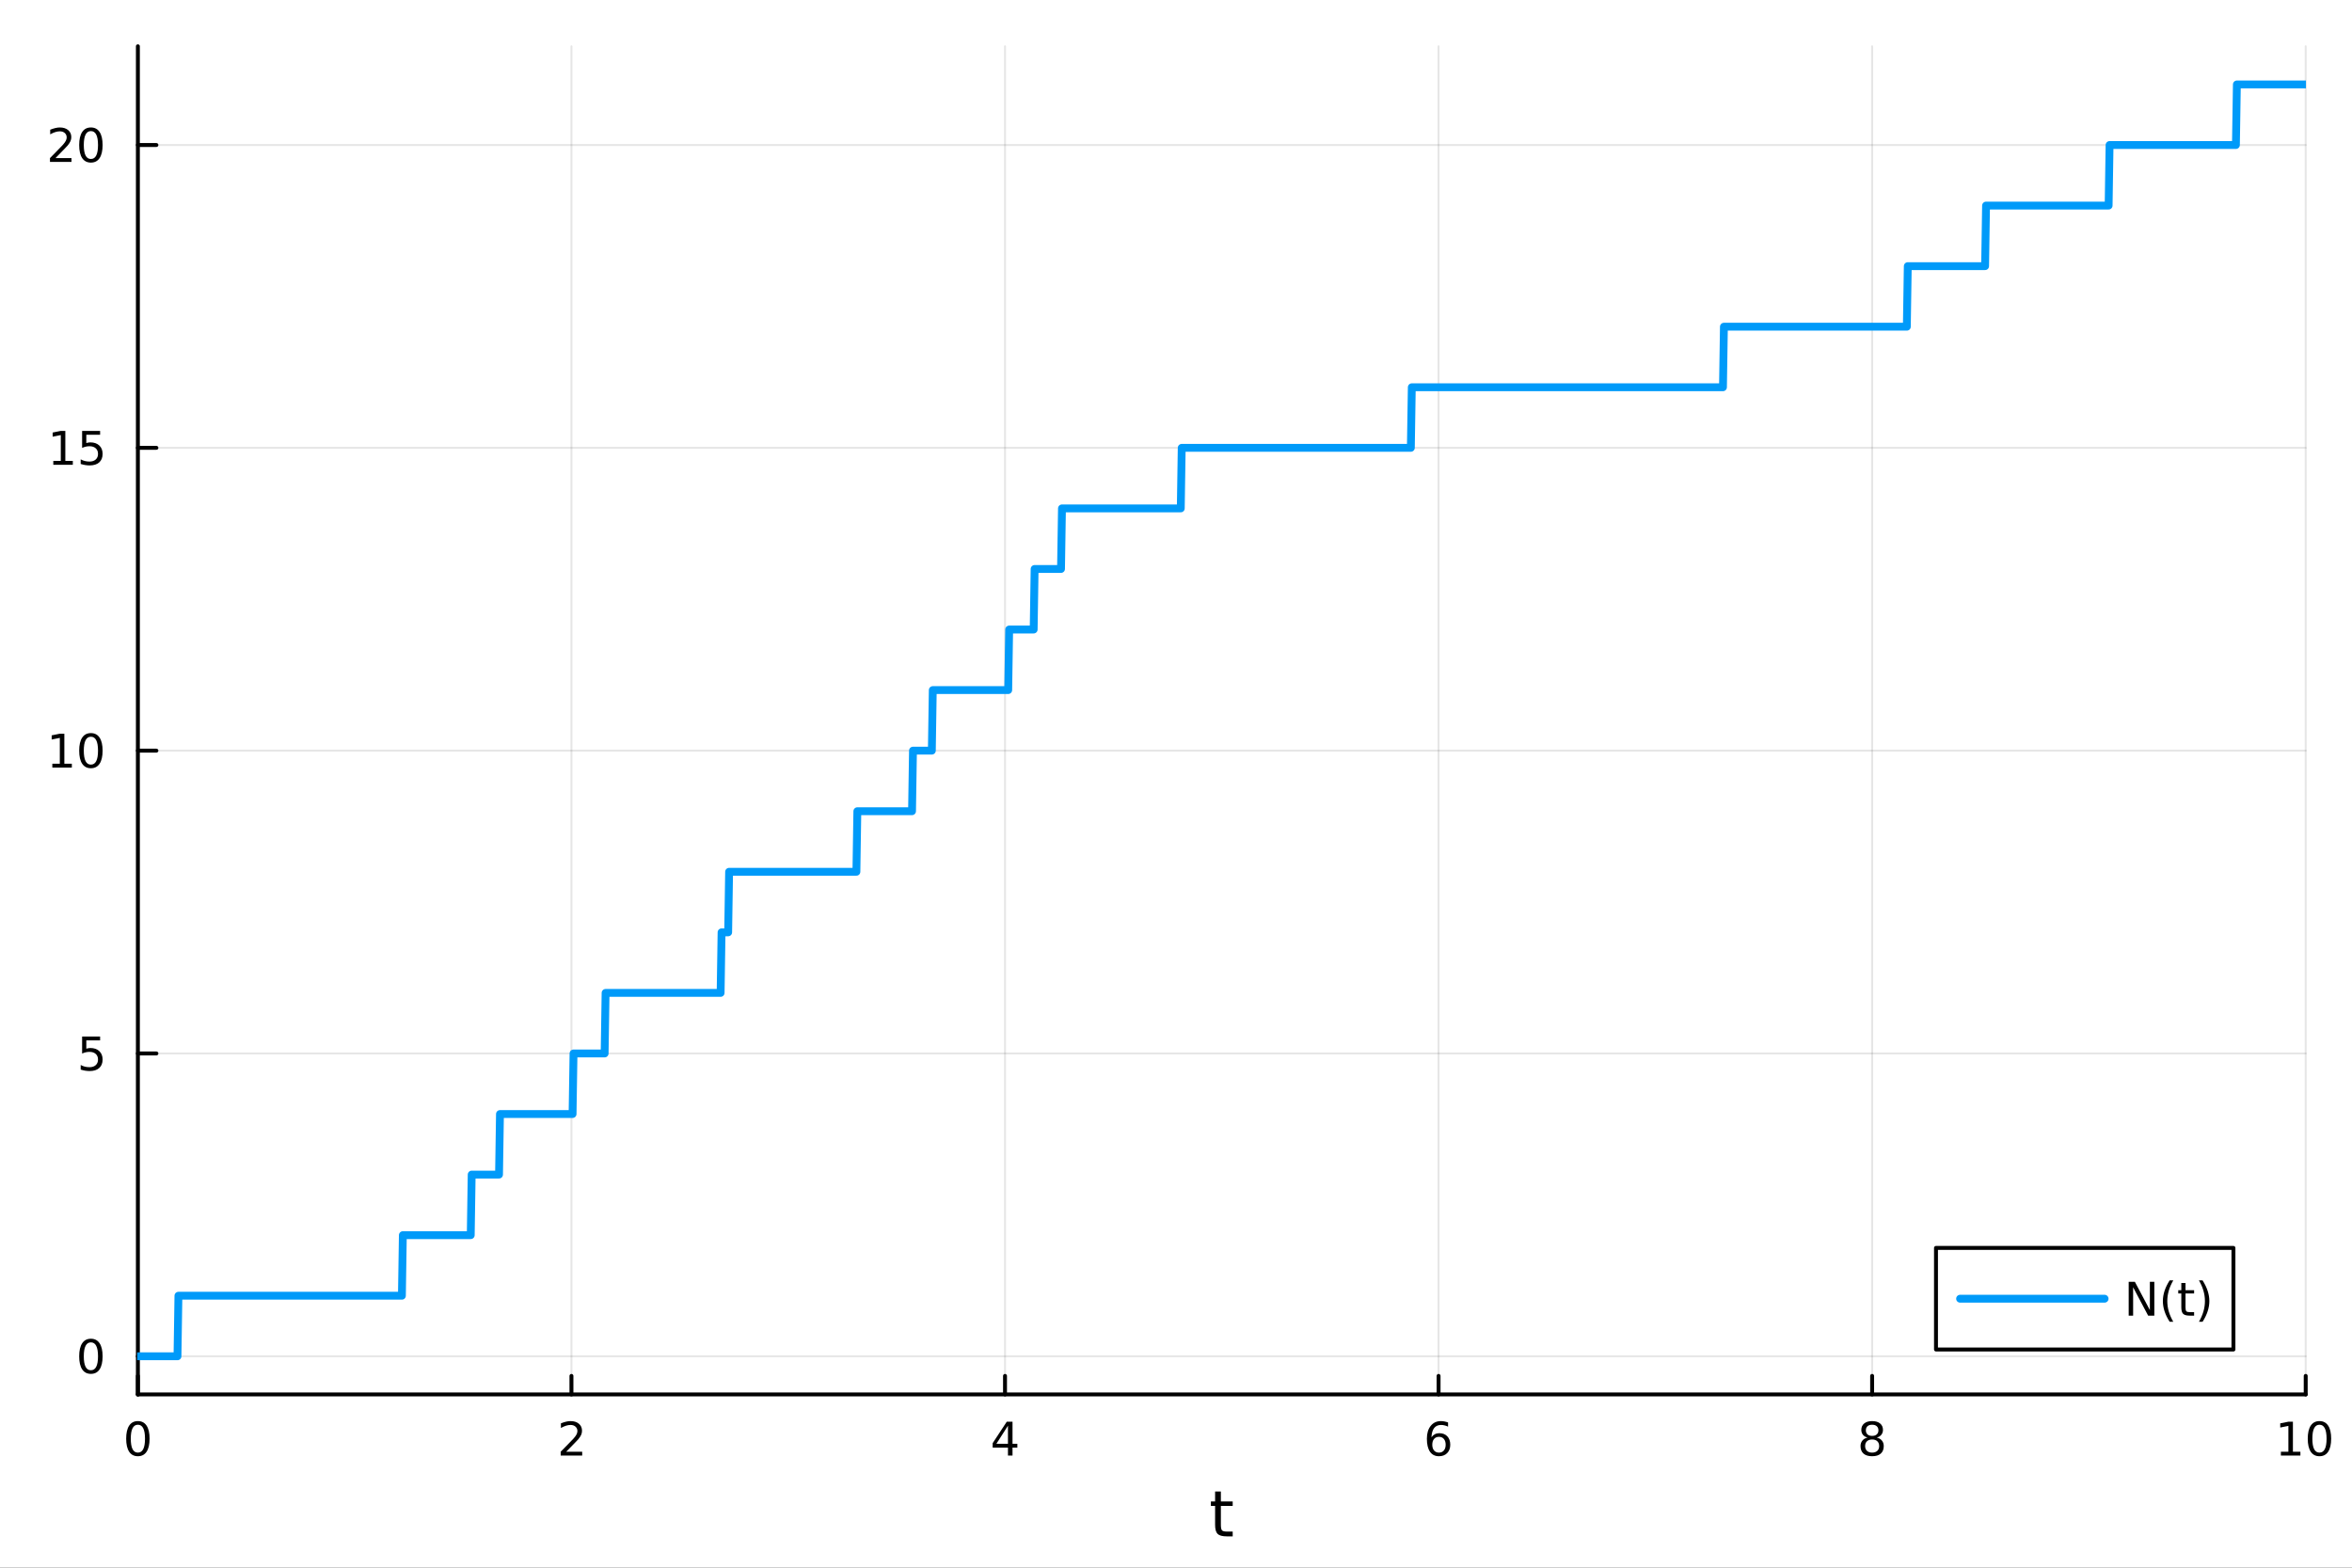 <?xml version="1.0" encoding="utf-8"?>
<svg xmlns="http://www.w3.org/2000/svg" xmlns:xlink="http://www.w3.org/1999/xlink" width="600" height="400" viewBox="0 0 2400 1600">
<rect x="0" y="0" width="2400" height="1600" fill="#333333" stroke="none"/>
<defs>
  <clipPath id="clip620">
    <rect x="0" y="0" width="2400" height="1600"/>
  </clipPath>
</defs>
<path clip-path="url(#clip620)" d="M0 1600 L2400 1600 L2400 0 L0 0  Z" fill="#ffffff" fill-rule="evenodd" fill-opacity="1"/>
<defs>
  <clipPath id="clip621">
    <rect x="480" y="0" width="1681" height="1600"/>
  </clipPath>
</defs>
<path clip-path="url(#clip620)" d="M140.696 1423.18 L2352.76 1423.18 L2352.76 47.244 L140.696 47.244  Z" fill="#ffffff" fill-rule="evenodd" fill-opacity="1"/>
<defs>
  <clipPath id="clip622">
    <rect x="140" y="47" width="2213" height="1377"/>
  </clipPath>
</defs>
<polyline clip-path="url(#clip622)" style="stroke:#000000; stroke-linecap:round; stroke-linejoin:round; stroke-width:2; stroke-opacity:0.1; fill:none" points="140.696,1423.18 140.696,47.244 "/>
<polyline clip-path="url(#clip622)" style="stroke:#000000; stroke-linecap:round; stroke-linejoin:round; stroke-width:2; stroke-opacity:0.1; fill:none" points="583.108,1423.18 583.108,47.244 "/>
<polyline clip-path="url(#clip622)" style="stroke:#000000; stroke-linecap:round; stroke-linejoin:round; stroke-width:2; stroke-opacity:0.1; fill:none" points="1025.52,1423.18 1025.52,47.244 "/>
<polyline clip-path="url(#clip622)" style="stroke:#000000; stroke-linecap:round; stroke-linejoin:round; stroke-width:2; stroke-opacity:0.1; fill:none" points="1467.93,1423.18 1467.93,47.244 "/>
<polyline clip-path="url(#clip622)" style="stroke:#000000; stroke-linecap:round; stroke-linejoin:round; stroke-width:2; stroke-opacity:0.1; fill:none" points="1910.34,1423.18 1910.34,47.244 "/>
<polyline clip-path="url(#clip622)" style="stroke:#000000; stroke-linecap:round; stroke-linejoin:round; stroke-width:2; stroke-opacity:0.1; fill:none" points="2352.76,1423.18 2352.76,47.244 "/>
<polyline clip-path="url(#clip620)" style="stroke:#000000; stroke-linecap:round; stroke-linejoin:round; stroke-width:4; stroke-opacity:1; fill:none" points="140.696,1423.18 2352.76,1423.18 "/>
<polyline clip-path="url(#clip620)" style="stroke:#000000; stroke-linecap:round; stroke-linejoin:round; stroke-width:4; stroke-opacity:1; fill:none" points="140.696,1423.18 140.696,1404.28 "/>
<polyline clip-path="url(#clip620)" style="stroke:#000000; stroke-linecap:round; stroke-linejoin:round; stroke-width:4; stroke-opacity:1; fill:none" points="583.108,1423.18 583.108,1404.28 "/>
<polyline clip-path="url(#clip620)" style="stroke:#000000; stroke-linecap:round; stroke-linejoin:round; stroke-width:4; stroke-opacity:1; fill:none" points="1025.52,1423.18 1025.52,1404.28 "/>
<polyline clip-path="url(#clip620)" style="stroke:#000000; stroke-linecap:round; stroke-linejoin:round; stroke-width:4; stroke-opacity:1; fill:none" points="1467.93,1423.18 1467.93,1404.28 "/>
<polyline clip-path="url(#clip620)" style="stroke:#000000; stroke-linecap:round; stroke-linejoin:round; stroke-width:4; stroke-opacity:1; fill:none" points="1910.34,1423.18 1910.34,1404.28 "/>
<polyline clip-path="url(#clip620)" style="stroke:#000000; stroke-linecap:round; stroke-linejoin:round; stroke-width:4; stroke-opacity:1; fill:none" points="2352.76,1423.18 2352.76,1404.28 "/>
<path clip-path="url(#clip620)" d="M140.696 1454.1 Q137.084 1454.1 135.256 1457.66 Q133.45 1461.2 133.45 1468.33 Q133.45 1475.44 135.256 1479.01 Q137.084 1482.55 140.696 1482.55 Q144.33 1482.55 146.135 1479.01 Q147.964 1475.44 147.964 1468.33 Q147.964 1461.2 146.135 1457.66 Q144.33 1454.1 140.696 1454.1 M140.696 1450.39 Q146.506 1450.39 149.561 1455 Q152.64 1459.58 152.64 1468.33 Q152.64 1477.06 149.561 1481.67 Q146.506 1486.25 140.696 1486.25 Q134.885 1486.25 131.807 1481.67 Q128.751 1477.06 128.751 1468.33 Q128.751 1459.58 131.807 1455 Q134.885 1450.39 140.696 1450.39 Z" fill="#000000" fill-rule="nonzero" fill-opacity="1" /><path clip-path="url(#clip620)" d="M577.76 1481.64 L594.08 1481.64 L594.08 1485.58 L572.135 1485.58 L572.135 1481.64 Q574.797 1478.89 579.381 1474.26 Q583.987 1469.61 585.168 1468.27 Q587.413 1465.74 588.293 1464.01 Q589.196 1462.25 589.196 1460.56 Q589.196 1457.8 587.251 1456.07 Q585.33 1454.33 582.228 1454.33 Q580.029 1454.33 577.575 1455.09 Q575.145 1455.86 572.367 1457.41 L572.367 1452.69 Q575.191 1451.55 577.645 1450.97 Q580.098 1450.39 582.135 1450.39 Q587.506 1450.39 590.7 1453.08 Q593.895 1455.77 593.895 1460.26 Q593.895 1462.39 593.084 1464.31 Q592.297 1466.2 590.191 1468.8 Q589.612 1469.47 586.51 1472.69 Q583.409 1475.88 577.76 1481.64 Z" fill="#000000" fill-rule="nonzero" fill-opacity="1" /><path clip-path="url(#clip620)" d="M1028.53 1455.09 L1016.72 1473.54 L1028.53 1473.54 L1028.53 1455.09 M1027.3 1451.02 L1033.18 1451.02 L1033.18 1473.54 L1038.11 1473.54 L1038.11 1477.43 L1033.18 1477.43 L1033.18 1485.58 L1028.53 1485.58 L1028.53 1477.43 L1012.93 1477.43 L1012.93 1472.92 L1027.3 1451.02 Z" fill="#000000" fill-rule="nonzero" fill-opacity="1" /><path clip-path="url(#clip620)" d="M1468.34 1466.44 Q1465.19 1466.44 1463.34 1468.59 Q1461.51 1470.74 1461.51 1474.49 Q1461.51 1478.22 1463.34 1480.39 Q1465.19 1482.55 1468.34 1482.55 Q1471.48 1482.55 1473.31 1480.39 Q1475.17 1478.22 1475.17 1474.49 Q1475.17 1470.74 1473.31 1468.59 Q1471.48 1466.44 1468.34 1466.44 M1477.62 1451.78 L1477.62 1456.04 Q1475.86 1455.21 1474.05 1454.77 Q1472.27 1454.33 1470.51 1454.33 Q1465.88 1454.33 1463.43 1457.45 Q1461 1460.58 1460.65 1466.9 Q1462.02 1464.89 1464.08 1463.82 Q1466.14 1462.73 1468.61 1462.73 Q1473.82 1462.73 1476.83 1465.9 Q1479.86 1469.05 1479.86 1474.49 Q1479.86 1479.82 1476.72 1483.03 Q1473.57 1486.25 1468.34 1486.25 Q1462.34 1486.25 1459.17 1481.67 Q1456 1477.06 1456 1468.33 Q1456 1460.14 1459.89 1455.28 Q1463.78 1450.39 1470.33 1450.39 Q1472.09 1450.39 1473.87 1450.74 Q1475.67 1451.09 1477.62 1451.78 Z" fill="#000000" fill-rule="nonzero" fill-opacity="1" /><path clip-path="url(#clip620)" d="M1910.34 1469.17 Q1907.01 1469.17 1905.09 1470.95 Q1903.19 1472.73 1903.19 1475.86 Q1903.19 1478.98 1905.09 1480.77 Q1907.01 1482.55 1910.34 1482.55 Q1913.68 1482.55 1915.6 1480.77 Q1917.52 1478.96 1917.52 1475.86 Q1917.52 1472.73 1915.6 1470.95 Q1913.7 1469.17 1910.34 1469.17 M1905.67 1467.18 Q1902.66 1466.44 1900.97 1464.38 Q1899.3 1462.32 1899.3 1459.35 Q1899.3 1455.21 1902.24 1452.8 Q1905.2 1450.39 1910.34 1450.39 Q1915.51 1450.39 1918.45 1452.8 Q1921.39 1455.21 1921.39 1459.35 Q1921.39 1462.32 1919.7 1464.38 Q1918.03 1466.44 1915.04 1467.18 Q1918.42 1467.96 1920.3 1470.26 Q1922.2 1472.55 1922.2 1475.86 Q1922.2 1480.88 1919.12 1483.57 Q1916.06 1486.25 1910.34 1486.25 Q1904.63 1486.25 1901.55 1483.57 Q1898.49 1480.88 1898.49 1475.86 Q1898.49 1472.55 1900.39 1470.26 Q1902.29 1467.96 1905.67 1467.18 M1903.95 1459.79 Q1903.95 1462.48 1905.62 1463.98 Q1907.31 1465.49 1910.34 1465.49 Q1913.35 1465.49 1915.04 1463.98 Q1916.76 1462.48 1916.76 1459.79 Q1916.76 1457.11 1915.04 1455.6 Q1913.35 1454.1 1910.34 1454.1 Q1907.31 1454.1 1905.62 1455.6 Q1903.95 1457.11 1903.95 1459.79 Z" fill="#000000" fill-rule="nonzero" fill-opacity="1" /><path clip-path="url(#clip620)" d="M2327.44 1481.64 L2335.08 1481.64 L2335.08 1455.28 L2326.77 1456.95 L2326.77 1452.69 L2335.04 1451.02 L2339.71 1451.02 L2339.71 1481.64 L2347.35 1481.64 L2347.35 1485.58 L2327.44 1485.58 L2327.44 1481.64 Z" fill="#000000" fill-rule="nonzero" fill-opacity="1" /><path clip-path="url(#clip620)" d="M2366.8 1454.1 Q2363.18 1454.1 2361.36 1457.66 Q2359.55 1461.2 2359.55 1468.33 Q2359.55 1475.44 2361.36 1479.01 Q2363.18 1482.55 2366.8 1482.55 Q2370.43 1482.55 2372.23 1479.01 Q2374.06 1475.44 2374.06 1468.33 Q2374.06 1461.2 2372.23 1457.66 Q2370.43 1454.1 2366.8 1454.1 M2366.8 1450.39 Q2372.61 1450.39 2375.66 1455 Q2378.74 1459.58 2378.74 1468.33 Q2378.74 1477.06 2375.66 1481.67 Q2372.61 1486.25 2366.8 1486.25 Q2360.99 1486.25 2357.91 1481.67 Q2354.85 1477.06 2354.85 1468.33 Q2354.85 1459.58 2357.91 1455 Q2360.99 1450.39 2366.8 1450.39 Z" fill="#000000" fill-rule="nonzero" fill-opacity="1" /><path clip-path="url(#clip620)" d="M1245.79 1522.27 L1245.79 1532.4 L1257.85 1532.4 L1257.85 1536.95 L1245.79 1536.95 L1245.79 1556.3 Q1245.79 1560.66 1246.96 1561.9 Q1248.17 1563.14 1251.83 1563.14 L1257.85 1563.14 L1257.85 1568.04 L1251.83 1568.04 Q1245.05 1568.04 1242.48 1565.53 Q1239.9 1562.98 1239.9 1556.3 L1239.9 1536.95 L1235.6 1536.95 L1235.6 1532.4 L1239.9 1532.4 L1239.9 1522.27 L1245.79 1522.27 Z" fill="#000000" fill-rule="nonzero" fill-opacity="1" /><polyline clip-path="url(#clip622)" style="stroke:#000000; stroke-linecap:round; stroke-linejoin:round; stroke-width:2; stroke-opacity:0.1; fill:none" points="140.696,1384.24 2352.76,1384.24 "/>
<polyline clip-path="url(#clip622)" style="stroke:#000000; stroke-linecap:round; stroke-linejoin:round; stroke-width:2; stroke-opacity:0.1; fill:none" points="140.696,1075.18 2352.76,1075.18 "/>
<polyline clip-path="url(#clip622)" style="stroke:#000000; stroke-linecap:round; stroke-linejoin:round; stroke-width:2; stroke-opacity:0.1; fill:none" points="140.696,766.118 2352.76,766.118 "/>
<polyline clip-path="url(#clip622)" style="stroke:#000000; stroke-linecap:round; stroke-linejoin:round; stroke-width:2; stroke-opacity:0.1; fill:none" points="140.696,457.058 2352.76,457.058 "/>
<polyline clip-path="url(#clip622)" style="stroke:#000000; stroke-linecap:round; stroke-linejoin:round; stroke-width:2; stroke-opacity:0.1; fill:none" points="140.696,147.998 2352.76,147.998 "/>
<polyline clip-path="url(#clip620)" style="stroke:#000000; stroke-linecap:round; stroke-linejoin:round; stroke-width:4; stroke-opacity:1; fill:none" points="140.696,1423.18 140.696,47.244 "/>
<polyline clip-path="url(#clip620)" style="stroke:#000000; stroke-linecap:round; stroke-linejoin:round; stroke-width:4; stroke-opacity:1; fill:none" points="140.696,1384.24 159.593,1384.24 "/>
<polyline clip-path="url(#clip620)" style="stroke:#000000; stroke-linecap:round; stroke-linejoin:round; stroke-width:4; stroke-opacity:1; fill:none" points="140.696,1075.18 159.593,1075.18 "/>
<polyline clip-path="url(#clip620)" style="stroke:#000000; stroke-linecap:round; stroke-linejoin:round; stroke-width:4; stroke-opacity:1; fill:none" points="140.696,766.118 159.593,766.118 "/>
<polyline clip-path="url(#clip620)" style="stroke:#000000; stroke-linecap:round; stroke-linejoin:round; stroke-width:4; stroke-opacity:1; fill:none" points="140.696,457.058 159.593,457.058 "/>
<polyline clip-path="url(#clip620)" style="stroke:#000000; stroke-linecap:round; stroke-linejoin:round; stroke-width:4; stroke-opacity:1; fill:none" points="140.696,147.998 159.593,147.998 "/>
<path clip-path="url(#clip620)" d="M92.751 1370.04 Q89.14 1370.04 87.311 1373.6 Q85.506 1377.14 85.506 1384.27 Q85.506 1391.38 87.311 1394.94 Q89.14 1398.49 92.751 1398.49 Q96.385 1398.49 98.191 1394.94 Q100.02 1391.38 100.02 1384.27 Q100.02 1377.14 98.191 1373.6 Q96.385 1370.04 92.751 1370.04 M92.751 1366.33 Q98.561 1366.33 101.617 1370.94 Q104.696 1375.52 104.696 1384.27 Q104.696 1393 101.617 1397.61 Q98.561 1402.19 92.751 1402.19 Q86.941 1402.19 83.862 1397.61 Q80.807 1393 80.807 1384.27 Q80.807 1375.52 83.862 1370.94 Q86.941 1366.33 92.751 1366.33 Z" fill="#000000" fill-rule="nonzero" fill-opacity="1" /><path clip-path="url(#clip620)" d="M83.793 1057.9 L102.149 1057.9 L102.149 1061.83 L88.075 1061.83 L88.075 1070.31 Q89.094 1069.96 90.112 1069.8 Q91.131 1069.61 92.149 1069.61 Q97.936 1069.61 101.316 1072.78 Q104.696 1075.95 104.696 1081.37 Q104.696 1086.95 101.223 1090.05 Q97.751 1093.13 91.432 1093.13 Q89.256 1093.13 86.987 1092.76 Q84.742 1092.39 82.335 1091.65 L82.335 1086.95 Q84.418 1088.08 86.64 1088.64 Q88.862 1089.19 91.339 1089.19 Q95.344 1089.19 97.682 1087.09 Q100.02 1084.98 100.02 1081.37 Q100.02 1077.76 97.682 1075.65 Q95.344 1073.55 91.339 1073.55 Q89.464 1073.55 87.589 1073.96 Q85.737 1074.38 83.793 1075.26 L83.793 1057.9 Z" fill="#000000" fill-rule="nonzero" fill-opacity="1" /><path clip-path="url(#clip620)" d="M53.4 779.463 L61.038 779.463 L61.038 753.097 L52.728 754.764 L52.728 750.505 L60.992 748.838 L65.668 748.838 L65.668 779.463 L73.307 779.463 L73.307 783.398 L53.4 783.398 L53.4 779.463 Z" fill="#000000" fill-rule="nonzero" fill-opacity="1" /><path clip-path="url(#clip620)" d="M92.751 751.917 Q89.14 751.917 87.311 755.481 Q85.506 759.023 85.506 766.153 Q85.506 773.259 87.311 776.824 Q89.14 780.366 92.751 780.366 Q96.385 780.366 98.191 776.824 Q100.02 773.259 100.02 766.153 Q100.02 759.023 98.191 755.481 Q96.385 751.917 92.751 751.917 M92.751 748.213 Q98.561 748.213 101.617 752.819 Q104.696 757.403 104.696 766.153 Q104.696 774.88 101.617 779.486 Q98.561 784.069 92.751 784.069 Q86.941 784.069 83.862 779.486 Q80.807 774.88 80.807 766.153 Q80.807 757.403 83.862 752.819 Q86.941 748.213 92.751 748.213 Z" fill="#000000" fill-rule="nonzero" fill-opacity="1" /><path clip-path="url(#clip620)" d="M54.395 470.403 L62.034 470.403 L62.034 444.037 L53.724 445.704 L53.724 441.444 L61.987 439.778 L66.663 439.778 L66.663 470.403 L74.302 470.403 L74.302 474.338 L54.395 474.338 L54.395 470.403 Z" fill="#000000" fill-rule="nonzero" fill-opacity="1" /><path clip-path="url(#clip620)" d="M83.793 439.778 L102.149 439.778 L102.149 443.713 L88.075 443.713 L88.075 452.185 Q89.094 451.838 90.112 451.676 Q91.131 451.491 92.149 451.491 Q97.936 451.491 101.316 454.662 Q104.696 457.833 104.696 463.25 Q104.696 468.829 101.223 471.93 Q97.751 475.009 91.432 475.009 Q89.256 475.009 86.987 474.639 Q84.742 474.268 82.335 473.528 L82.335 468.829 Q84.418 469.963 86.64 470.518 Q88.862 471.074 91.339 471.074 Q95.344 471.074 97.682 468.967 Q100.02 466.861 100.02 463.25 Q100.02 459.639 97.682 457.532 Q95.344 455.426 91.339 455.426 Q89.464 455.426 87.589 455.843 Q85.737 456.259 83.793 457.139 L83.793 439.778 Z" fill="#000000" fill-rule="nonzero" fill-opacity="1" /><path clip-path="url(#clip620)" d="M56.617 161.343 L72.936 161.343 L72.936 165.278 L50.992 165.278 L50.992 161.343 Q53.654 158.588 58.237 153.958 Q62.844 149.306 64.025 147.963 Q66.27 145.44 67.149 143.704 Q68.052 141.944 68.052 140.255 Q68.052 137.5 66.108 135.764 Q64.186 134.028 61.085 134.028 Q58.886 134.028 56.432 134.792 Q54.001 135.556 51.224 137.107 L51.224 132.384 Q54.048 131.25 56.501 130.671 Q58.955 130.093 60.992 130.093 Q66.362 130.093 69.557 132.778 Q72.751 135.463 72.751 139.954 Q72.751 142.083 71.941 144.005 Q71.154 145.903 69.048 148.495 Q68.469 149.167 65.367 152.384 Q62.265 155.579 56.617 161.343 Z" fill="#000000" fill-rule="nonzero" fill-opacity="1" /><path clip-path="url(#clip620)" d="M92.751 133.796 Q89.14 133.796 87.311 137.361 Q85.506 140.903 85.506 148.032 Q85.506 155.139 87.311 158.704 Q89.14 162.245 92.751 162.245 Q96.385 162.245 98.191 158.704 Q100.02 155.139 100.02 148.032 Q100.02 140.903 98.191 137.361 Q96.385 133.796 92.751 133.796 M92.751 130.093 Q98.561 130.093 101.617 134.699 Q104.696 139.282 104.696 148.032 Q104.696 156.759 101.617 161.366 Q98.561 165.949 92.751 165.949 Q86.941 165.949 83.862 161.366 Q80.807 156.759 80.807 148.032 Q80.807 139.282 83.862 134.699 Q86.941 130.093 92.751 130.093 Z" fill="#000000" fill-rule="nonzero" fill-opacity="1" /><polyline clip-path="url(#clip622)" style="stroke:#009af9; stroke-linecap:round; stroke-linejoin:round; stroke-width:8; stroke-opacity:1; fill:none" points="140.696,1384.24 141.658,1384.24 142.62,1384.24 143.582,1384.24 144.544,1384.24 145.506,1384.24 146.469,1384.24 147.431,1384.24 148.393,1384.24 149.355,1384.24 150.317,1384.24 151.28,1384.24 152.242,1384.24 153.204,1384.24 154.166,1384.24 155.128,1384.24 156.09,1384.24 157.053,1384.24 158.015,1384.24 158.977,1384.24 159.939,1384.24 160.901,1384.24 161.864,1384.24 162.826,1384.24 163.788,1384.24 164.75,1384.24 165.712,1384.24 166.675,1384.24 167.637,1384.24 168.599,1384.24 169.561,1384.24 170.523,1384.24 171.485,1384.24 172.448,1384.24 173.41,1384.24 174.372,1384.24 175.334,1384.24 176.296,1384.24 177.259,1384.24 178.221,1384.24 179.183,1384.24 180.145,1384.24 181.107,1384.24 182.069,1322.43 183.032,1322.43 183.994,1322.43 184.956,1322.43 185.918,1322.43 186.88,1322.43 187.843,1322.43 188.805,1322.43 189.767,1322.43 190.729,1322.43 191.691,1322.43 192.653,1322.43 193.616,1322.43 194.578,1322.43 195.54,1322.43 196.502,1322.43 197.464,1322.43 198.427,1322.43 199.389,1322.43 200.351,1322.43 201.313,1322.43 202.275,1322.43 203.237,1322.43 204.2,1322.43 205.162,1322.43 206.124,1322.43 207.086,1322.43 208.048,1322.43 209.011,1322.43 209.973,1322.43 210.935,1322.43 211.897,1322.43 212.859,1322.43 213.822,1322.43 214.784,1322.43 215.746,1322.43 216.708,1322.43 217.67,1322.43 218.632,1322.43 219.595,1322.43 220.557,1322.43 221.519,1322.43 222.481,1322.43 223.443,1322.43 224.406,1322.43 225.368,1322.43 226.33,1322.43 227.292,1322.43 228.254,1322.43 229.216,1322.43 230.179,1322.43 231.141,1322.43 232.103,1322.43 233.065,1322.43 234.027,1322.43 234.99,1322.43 235.952,1322.43 236.914,1322.43 237.876,1322.43 238.838,1322.43 239.8,1322.43 240.763,1322.43 241.725,1322.43 242.687,1322.43 243.649,1322.43 244.611,1322.43 245.574,1322.43 246.536,1322.43 247.498,1322.43 248.46,1322.43 249.422,1322.43 250.384,1322.43 251.347,1322.43 252.309,1322.43 253.271,1322.43 254.233,1322.43 255.195,1322.43 256.158,1322.43 257.12,1322.43 258.082,1322.43 259.044,1322.43 260.006,1322.43 260.969,1322.43 261.931,1322.43 262.893,1322.43 263.855,1322.43 264.817,1322.43 265.779,1322.43 266.742,1322.43 267.704,1322.43 268.666,1322.43 269.628,1322.43 270.59,1322.43 271.553,1322.43 272.515,1322.43 273.477,1322.43 274.439,1322.43 275.401,1322.43 276.363,1322.43 277.326,1322.43 278.288,1322.43 279.25,1322.43 280.212,1322.43 281.174,1322.43 282.137,1322.43 283.099,1322.43 284.061,1322.43 285.023,1322.43 285.985,1322.43 286.947,1322.43 287.91,1322.43 288.872,1322.43 289.834,1322.43 290.796,1322.43 291.758,1322.43 292.721,1322.43 293.683,1322.43 294.645,1322.43 295.607,1322.43 296.569,1322.43 297.531,1322.43 298.494,1322.43 299.456,1322.43 300.418,1322.43 301.38,1322.43 302.342,1322.43 303.305,1322.43 304.267,1322.43 305.229,1322.43 306.191,1322.43 307.153,1322.43 308.116,1322.43 309.078,1322.43 310.04,1322.43 311.002,1322.43 311.964,1322.43 312.926,1322.43 313.889,1322.43 314.851,1322.43 315.813,1322.43 316.775,1322.43 317.737,1322.43 318.7,1322.43 319.662,1322.43 320.624,1322.43 321.586,1322.43 322.548,1322.43 323.51,1322.43 324.473,1322.43 325.435,1322.43 326.397,1322.43 327.359,1322.43 328.321,1322.43 329.284,1322.43 330.246,1322.43 331.208,1322.43 332.17,1322.43 333.132,1322.43 334.094,1322.43 335.057,1322.43 336.019,1322.43 336.981,1322.43 337.943,1322.43 338.905,1322.43 339.868,1322.43 340.83,1322.43 341.792,1322.43 342.754,1322.43 343.716,1322.43 344.678,1322.43 345.641,1322.43 346.603,1322.43 347.565,1322.43 348.527,1322.43 349.489,1322.43 350.452,1322.43 351.414,1322.43 352.376,1322.43 353.338,1322.43 354.3,1322.43 355.263,1322.43 356.225,1322.43 357.187,1322.43 358.149,1322.43 359.111,1322.43 360.073,1322.43 361.036,1322.43 361.998,1322.43 362.96,1322.43 363.922,1322.43 364.884,1322.43 365.847,1322.43 366.809,1322.43 367.771,1322.43 368.733,1322.43 369.695,1322.43 370.657,1322.43 371.62,1322.43 372.582,1322.43 373.544,1322.43 374.506,1322.43 375.468,1322.43 376.431,1322.43 377.393,1322.43 378.355,1322.43 379.317,1322.43 380.279,1322.43 381.241,1322.43 382.204,1322.43 383.166,1322.43 384.128,1322.43 385.09,1322.43 386.052,1322.43 387.015,1322.43 387.977,1322.43 388.939,1322.43 389.901,1322.43 390.863,1322.43 391.825,1322.43 392.788,1322.43 393.75,1322.43 394.712,1322.43 395.674,1322.43 396.636,1322.43 397.599,1322.43 398.561,1322.43 399.523,1322.43 400.485,1322.43 401.447,1322.43 402.41,1322.43 403.372,1322.43 404.334,1322.43 405.296,1322.43 406.258,1322.43 407.22,1322.43 408.183,1322.43 409.145,1322.43 410.107,1322.43 411.069,1260.61 412.031,1260.61 412.994,1260.61 413.956,1260.61 414.918,1260.61 415.88,1260.61 416.842,1260.61 417.804,1260.61 418.767,1260.61 419.729,1260.61 420.691,1260.61 421.653,1260.61 422.615,1260.61 423.578,1260.61 424.54,1260.61 425.502,1260.61 426.464,1260.61 427.426,1260.61 428.388,1260.61 429.351,1260.61 430.313,1260.61 431.275,1260.61 432.237,1260.61 433.199,1260.61 434.162,1260.61 435.124,1260.61 436.086,1260.61 437.048,1260.61 438.01,1260.61 438.972,1260.61 439.935,1260.61 440.897,1260.61 441.859,1260.61 442.821,1260.61 443.783,1260.61 444.746,1260.61 445.708,1260.61 446.67,1260.61 447.632,1260.61 448.594,1260.61 449.557,1260.61 450.519,1260.61 451.481,1260.61 452.443,1260.61 453.405,1260.61 454.367,1260.61 455.33,1260.61 456.292,1260.61 457.254,1260.61 458.216,1260.61 459.178,1260.61 460.141,1260.61 461.103,1260.61 462.065,1260.61 463.027,1260.61 463.989,1260.61 464.951,1260.61 465.914,1260.61 466.876,1260.61 467.838,1260.61 468.8,1260.61 469.762,1260.61 470.725,1260.61 471.687,1260.61 472.649,1260.61 473.611,1260.61 474.573,1260.61 475.535,1260.61 476.498,1260.61 477.46,1260.61 478.422,1260.61 479.384,1260.61 480.346,1260.61 481.309,1198.8 482.271,1198.8 483.233,1198.8 484.195,1198.8 485.157,1198.8 486.119,1198.8 487.082,1198.8 488.044,1198.8 489.006,1198.8 489.968,1198.8 490.93,1198.8 491.893,1198.8 492.855,1198.8 493.817,1198.8 494.779,1198.8 495.741,1198.8 496.704,1198.8 497.666,1198.8 498.628,1198.8 499.59,1198.8 500.552,1198.8 501.514,1198.8 502.477,1198.8 503.439,1198.8 504.401,1198.8 505.363,1198.8 506.325,1198.8 507.288,1198.8 508.25,1198.8 509.212,1198.8 510.174,1136.99 511.136,1136.99 512.098,1136.99 513.061,1136.99 514.023,1136.99 514.985,1136.99 515.947,1136.99 516.909,1136.99 517.872,1136.99 518.834,1136.99 519.796,1136.99 520.758,1136.99 521.72,1136.99 522.682,1136.99 523.645,1136.99 524.607,1136.99 525.569,1136.99 526.531,1136.99 527.493,1136.99 528.456,1136.99 529.418,1136.99 530.38,1136.99 531.342,1136.99 532.304,1136.99 533.266,1136.99 534.229,1136.99 535.191,1136.99 536.153,1136.99 537.115,1136.99 538.077,1136.99 539.04,1136.99 540.002,1136.99 540.964,1136.99 541.926,1136.99 542.888,1136.99 543.851,1136.99 544.813,1136.99 545.775,1136.99 546.737,1136.99 547.699,1136.99 548.661,1136.99 549.624,1136.99 550.586,1136.99 551.548,1136.99 552.51,1136.99 553.472,1136.99 554.435,1136.99 555.397,1136.99 556.359,1136.99 557.321,1136.99 558.283,1136.99 559.245,1136.99 560.208,1136.99 561.17,1136.99 562.132,1136.99 563.094,1136.99 564.056,1136.99 565.019,1136.99 565.981,1136.99 566.943,1136.99 567.905,1136.99 568.867,1136.99 569.829,1136.99 570.792,1136.99 571.754,1136.99 572.716,1136.99 573.678,1136.99 574.64,1136.99 575.603,1136.99 576.565,1136.99 577.527,1136.99 578.489,1136.99 579.451,1136.99 580.414,1136.99 581.376,1136.99 582.338,1136.99 583.3,1136.99 584.262,1136.99 585.224,1075.18 586.187,1075.18 587.149,1075.18 588.111,1075.18 589.073,1075.18 590.035,1075.18 590.998,1075.18 591.96,1075.18 592.922,1075.18 593.884,1075.18 594.846,1075.18 595.808,1075.18 596.771,1075.18 597.733,1075.18 598.695,1075.18 599.657,1075.18 600.619,1075.18 601.582,1075.18 602.544,1075.18 603.506,1075.18 604.468,1075.18 605.43,1075.18 606.392,1075.18 607.355,1075.18 608.317,1075.18 609.279,1075.18 610.241,1075.18 611.203,1075.18 612.166,1075.18 613.128,1075.18 614.09,1075.18 615.052,1075.18 616.014,1075.18 616.976,1075.18 617.939,1013.37 618.901,1013.37 619.863,1013.37 620.825,1013.37 621.787,1013.37 622.75,1013.37 623.712,1013.37 624.674,1013.37 625.636,1013.37 626.598,1013.37 627.561,1013.37 628.523,1013.37 629.485,1013.37 630.447,1013.37 631.409,1013.37 632.371,1013.37 633.334,1013.37 634.296,1013.37 635.258,1013.37 636.22,1013.37 637.182,1013.37 638.145,1013.37 639.107,1013.37 640.069,1013.37 641.031,1013.37 641.993,1013.37 642.955,1013.37 643.918,1013.37 644.88,1013.37 645.842,1013.37 646.804,1013.37 647.766,1013.37 648.729,1013.37 649.691,1013.37 650.653,1013.37 651.615,1013.37 652.577,1013.37 653.539,1013.37 654.502,1013.37 655.464,1013.37 656.426,1013.37 657.388,1013.37 658.35,1013.37 659.313,1013.37 660.275,1013.37 661.237,1013.37 662.199,1013.37 663.161,1013.37 664.123,1013.37 665.086,1013.37 666.048,1013.37 667.01,1013.37 667.972,1013.37 668.934,1013.37 669.897,1013.37 670.859,1013.37 671.821,1013.37 672.783,1013.37 673.745,1013.37 674.708,1013.37 675.67,1013.37 676.632,1013.37 677.594,1013.37 678.556,1013.37 679.518,1013.37 680.481,1013.37 681.443,1013.37 682.405,1013.37 683.367,1013.37 684.329,1013.37 685.292,1013.37 686.254,1013.37 687.216,1013.37 688.178,1013.37 689.14,1013.37 690.102,1013.37 691.065,1013.37 692.027,1013.37 692.989,1013.37 693.951,1013.37 694.913,1013.37 695.876,1013.37 696.838,1013.37 697.8,1013.37 698.762,1013.37 699.724,1013.37 700.686,1013.37 701.649,1013.37 702.611,1013.37 703.573,1013.37 704.535,1013.37 705.497,1013.37 706.46,1013.37 707.422,1013.37 708.384,1013.37 709.346,1013.37 710.308,1013.37 711.27,1013.37 712.233,1013.37 713.195,1013.37 714.157,1013.37 715.119,1013.37 716.081,1013.37 717.044,1013.37 718.006,1013.37 718.968,1013.37 719.93,1013.37 720.892,1013.37 721.855,1013.37 722.817,1013.37 723.779,1013.37 724.741,1013.37 725.703,1013.37 726.665,1013.37 727.628,1013.37 728.59,1013.37 729.552,1013.37 730.514,1013.37 731.476,1013.37 732.439,1013.37 733.401,1013.37 734.363,1013.37 735.325,1013.37 736.287,951.554 737.249,951.554 738.212,951.554 739.174,951.554 740.136,951.554 741.098,951.554 742.06,951.554 743.023,951.554 743.985,889.742 744.947,889.742 745.909,889.742 746.871,889.742 747.833,889.742 748.796,889.742 749.758,889.742 750.72,889.742 751.682,889.742 752.644,889.742 753.607,889.742 754.569,889.742 755.531,889.742 756.493,889.742 757.455,889.742 758.417,889.742 759.38,889.742 760.342,889.742 761.304,889.742 762.266,889.742 763.228,889.742 764.191,889.742 765.153,889.742 766.115,889.742 767.077,889.742 768.039,889.742 769.002,889.742 769.964,889.742 770.926,889.742 771.888,889.742 772.85,889.742 773.812,889.742 774.775,889.742 775.737,889.742 776.699,889.742 777.661,889.742 778.623,889.742 779.586,889.742 780.548,889.742 781.51,889.742 782.472,889.742 783.434,889.742 784.396,889.742 785.359,889.742 786.321,889.742 787.283,889.742 788.245,889.742 789.207,889.742 790.17,889.742 791.132,889.742 792.094,889.742 793.056,889.742 794.018,889.742 794.98,889.742 795.943,889.742 796.905,889.742 797.867,889.742 798.829,889.742 799.791,889.742 800.754,889.742 801.716,889.742 802.678,889.742 803.64,889.742 804.602,889.742 805.564,889.742 806.527,889.742 807.489,889.742 808.451,889.742 809.413,889.742 810.375,889.742 811.338,889.742 812.3,889.742 813.262,889.742 814.224,889.742 815.186,889.742 816.149,889.742 817.111,889.742 818.073,889.742 819.035,889.742 819.997,889.742 820.959,889.742 821.922,889.742 822.884,889.742 823.846,889.742 824.808,889.742 825.77,889.742 826.733,889.742 827.695,889.742 828.657,889.742 829.619,889.742 830.581,889.742 831.543,889.742 832.506,889.742 833.468,889.742 834.43,889.742 835.392,889.742 836.354,889.742 837.317,889.742 838.279,889.742 839.241,889.742 840.203,889.742 841.165,889.742 842.127,889.742 843.09,889.742 844.052,889.742 845.014,889.742 845.976,889.742 846.938,889.742 847.901,889.742 848.863,889.742 849.825,889.742 850.787,889.742 851.749,889.742 852.711,889.742 853.674,889.742 854.636,889.742 855.598,889.742 856.56,889.742 857.522,889.742 858.485,889.742 859.447,889.742 860.409,889.742 861.371,889.742 862.333,889.742 863.296,889.742 864.258,889.742 865.22,889.742 866.182,889.742 867.144,889.742 868.106,889.742 869.069,889.742 870.031,889.742 870.993,889.742 871.955,889.742 872.917,889.742 873.88,889.742 874.842,827.93 875.804,827.93 876.766,827.93 877.728,827.93 878.69,827.93 879.653,827.93 880.615,827.93 881.577,827.93 882.539,827.93 883.501,827.93 884.464,827.93 885.426,827.93 886.388,827.93 887.35,827.93 888.312,827.93 889.274,827.93 890.237,827.93 891.199,827.93 892.161,827.93 893.123,827.93 894.085,827.93 895.048,827.93 896.01,827.93 896.972,827.93 897.934,827.93 898.896,827.93 899.858,827.93 900.821,827.93 901.783,827.93 902.745,827.93 903.707,827.93 904.669,827.93 905.632,827.93 906.594,827.93 907.556,827.93 908.518,827.93 909.48,827.93 910.443,827.93 911.405,827.93 912.367,827.93 913.329,827.93 914.291,827.93 915.253,827.93 916.216,827.93 917.178,827.93 918.14,827.93 919.102,827.93 920.064,827.93 921.027,827.93 921.989,827.93 922.951,827.93 923.913,827.93 924.875,827.93 925.837,827.93 926.8,827.93 927.762,827.93 928.724,827.93 929.686,827.93 930.648,827.93 931.611,766.118 932.573,766.118 933.535,766.118 934.497,766.118 935.459,766.118 936.421,766.118 937.384,766.118 938.346,766.118 939.308,766.118 940.27,766.118 941.232,766.118 942.195,766.118 943.157,766.118 944.119,766.118 945.081,766.118 946.043,766.118 947.005,766.118 947.968,766.118 948.93,766.118 949.892,766.118 950.854,766.118 951.816,704.306 952.779,704.306 953.741,704.306 954.703,704.306 955.665,704.306 956.627,704.306 957.59,704.306 958.552,704.306 959.514,704.306 960.476,704.306 961.438,704.306 962.4,704.306 963.363,704.306 964.325,704.306 965.287,704.306 966.249,704.306 967.211,704.306 968.174,704.306 969.136,704.306 970.098,704.306 971.06,704.306 972.022,704.306 972.984,704.306 973.947,704.306 974.909,704.306 975.871,704.306 976.833,704.306 977.795,704.306 978.758,704.306 979.72,704.306 980.682,704.306 981.644,704.306 982.606,704.306 983.568,704.306 984.531,704.306 985.493,704.306 986.455,704.306 987.417,704.306 988.379,704.306 989.342,704.306 990.304,704.306 991.266,704.306 992.228,704.306 993.19,704.306 994.152,704.306 995.115,704.306 996.077,704.306 997.039,704.306 998.001,704.306 998.963,704.306 999.926,704.306 1000.89,704.306 1001.85,704.306 1002.81,704.306 1003.77,704.306 1004.74,704.306 1005.7,704.306 1006.66,704.306 1007.62,704.306 1008.59,704.306 1009.55,704.306 1010.51,704.306 1011.47,704.306 1012.43,704.306 1013.4,704.306 1014.36,704.306 1015.32,704.306 1016.28,704.306 1017.24,704.306 1018.21,704.306 1019.17,704.306 1020.13,704.306 1021.09,704.306 1022.06,704.306 1023.02,704.306 1023.98,704.306 1024.94,704.306 1025.9,704.306 1026.87,704.306 1027.83,704.306 1028.79,704.306 1029.75,642.494 1030.72,642.494 1031.68,642.494 1032.64,642.494 1033.6,642.494 1034.56,642.494 1035.53,642.494 1036.49,642.494 1037.45,642.494 1038.41,642.494 1039.38,642.494 1040.34,642.494 1041.3,642.494 1042.26,642.494 1043.22,642.494 1044.19,642.494 1045.15,642.494 1046.11,642.494 1047.07,642.494 1048.03,642.494 1049,642.494 1049.96,642.494 1050.92,642.494 1051.88,642.494 1052.85,642.494 1053.81,642.494 1054.77,642.494 1055.73,580.682 1056.69,580.682 1057.66,580.682 1058.62,580.682 1059.58,580.682 1060.54,580.682 1061.51,580.682 1062.47,580.682 1063.43,580.682 1064.39,580.682 1065.35,580.682 1066.32,580.682 1067.28,580.682 1068.24,580.682 1069.2,580.682 1070.17,580.682 1071.13,580.682 1072.09,580.682 1073.05,580.682 1074.01,580.682 1074.98,580.682 1075.94,580.682 1076.9,580.682 1077.86,580.682 1078.82,580.682 1079.79,580.682 1080.75,580.682 1081.71,580.682 1082.67,580.682 1083.64,518.87 1084.6,518.87 1085.56,518.87 1086.52,518.87 1087.48,518.87 1088.45,518.87 1089.41,518.87 1090.37,518.87 1091.33,518.87 1092.3,518.87 1093.26,518.87 1094.22,518.87 1095.18,518.87 1096.14,518.87 1097.11,518.87 1098.07,518.87 1099.03,518.87 1099.99,518.87 1100.95,518.87 1101.92,518.87 1102.88,518.87 1103.84,518.87 1104.8,518.87 1105.77,518.87 1106.73,518.87 1107.69,518.87 1108.65,518.87 1109.61,518.87 1110.58,518.87 1111.54,518.87 1112.5,518.87 1113.46,518.87 1114.43,518.87 1115.39,518.87 1116.35,518.87 1117.31,518.87 1118.27,518.87 1119.24,518.87 1120.2,518.87 1121.16,518.87 1122.12,518.87 1123.09,518.87 1124.05,518.87 1125.01,518.87 1125.97,518.87 1126.93,518.87 1127.9,518.87 1128.86,518.87 1129.82,518.87 1130.78,518.87 1131.74,518.87 1132.71,518.87 1133.67,518.87 1134.63,518.87 1135.59,518.87 1136.56,518.87 1137.52,518.87 1138.48,518.87 1139.44,518.87 1140.4,518.87 1141.37,518.87 1142.33,518.87 1143.29,518.87 1144.25,518.87 1145.22,518.87 1146.18,518.87 1147.14,518.87 1148.1,518.87 1149.06,518.87 1150.03,518.87 1150.99,518.87 1151.95,518.87 1152.91,518.87 1153.87,518.87 1154.84,518.87 1155.8,518.87 1156.76,518.87 1157.72,518.87 1158.69,518.87 1159.65,518.87 1160.61,518.87 1161.57,518.87 1162.53,518.87 1163.5,518.87 1164.46,518.87 1165.42,518.87 1166.38,518.87 1167.35,518.87 1168.31,518.87 1169.27,518.87 1170.23,518.87 1171.19,518.87 1172.16,518.87 1173.12,518.87 1174.08,518.87 1175.04,518.87 1176.01,518.87 1176.97,518.87 1177.93,518.87 1178.89,518.87 1179.85,518.87 1180.82,518.87 1181.78,518.87 1182.74,518.87 1183.7,518.87 1184.66,518.87 1185.63,518.87 1186.59,518.87 1187.55,518.87 1188.51,518.87 1189.48,518.87 1190.44,518.87 1191.4,518.87 1192.36,518.87 1193.32,518.87 1194.29,518.87 1195.25,518.87 1196.21,518.87 1197.17,518.87 1198.14,518.87 1199.1,518.87 1200.06,518.87 1201.02,518.87 1201.98,518.87 1202.95,518.87 1203.91,518.87 1204.87,518.87 1205.83,457.058 1206.8,457.058 1207.76,457.058 1208.72,457.058 1209.68,457.058 1210.64,457.058 1211.61,457.058 1212.57,457.058 1213.53,457.058 1214.49,457.058 1215.45,457.058 1216.42,457.058 1217.38,457.058 1218.34,457.058 1219.3,457.058 1220.27,457.058 1221.23,457.058 1222.19,457.058 1223.15,457.058 1224.11,457.058 1225.08,457.058 1226.04,457.058 1227,457.058 1227.96,457.058 1228.93,457.058 1229.89,457.058 1230.85,457.058 1231.81,457.058 1232.77,457.058 1233.74,457.058 1234.7,457.058 1235.66,457.058 1236.62,457.058 1237.58,457.058 1238.55,457.058 1239.51,457.058 1240.47,457.058 1241.43,457.058 1242.4,457.058 1243.36,457.058 1244.32,457.058 1245.28,457.058 1246.24,457.058 1247.21,457.058 1248.17,457.058 1249.13,457.058 1250.09,457.058 1251.06,457.058 1252.02,457.058 1252.98,457.058 1253.94,457.058 1254.9,457.058 1255.87,457.058 1256.83,457.058 1257.79,457.058 1258.75,457.058 1259.72,457.058 1260.68,457.058 1261.64,457.058 1262.6,457.058 1263.56,457.058 1264.53,457.058 1265.49,457.058 1266.45,457.058 1267.41,457.058 1268.37,457.058 1269.34,457.058 1270.3,457.058 1271.26,457.058 1272.22,457.058 1273.19,457.058 1274.15,457.058 1275.11,457.058 1276.07,457.058 1277.03,457.058 1278,457.058 1278.96,457.058 1279.92,457.058 1280.88,457.058 1281.85,457.058 1282.81,457.058 1283.77,457.058 1284.73,457.058 1285.69,457.058 1286.66,457.058 1287.62,457.058 1288.58,457.058 1289.54,457.058 1290.51,457.058 1291.47,457.058 1292.43,457.058 1293.39,457.058 1294.35,457.058 1295.32,457.058 1296.28,457.058 1297.24,457.058 1298.2,457.058 1299.16,457.058 1300.13,457.058 1301.09,457.058 1302.05,457.058 1303.01,457.058 1303.98,457.058 1304.94,457.058 1305.9,457.058 1306.86,457.058 1307.82,457.058 1308.79,457.058 1309.75,457.058 1310.71,457.058 1311.67,457.058 1312.64,457.058 1313.6,457.058 1314.56,457.058 1315.52,457.058 1316.48,457.058 1317.45,457.058 1318.41,457.058 1319.37,457.058 1320.33,457.058 1321.29,457.058 1322.26,457.058 1323.22,457.058 1324.18,457.058 1325.14,457.058 1326.11,457.058 1327.07,457.058 1328.03,457.058 1328.99,457.058 1329.95,457.058 1330.92,457.058 1331.88,457.058 1332.84,457.058 1333.8,457.058 1334.77,457.058 1335.73,457.058 1336.69,457.058 1337.65,457.058 1338.61,457.058 1339.58,457.058 1340.54,457.058 1341.5,457.058 1342.46,457.058 1343.43,457.058 1344.39,457.058 1345.35,457.058 1346.31,457.058 1347.27,457.058 1348.24,457.058 1349.2,457.058 1350.16,457.058 1351.12,457.058 1352.08,457.058 1353.05,457.058 1354.01,457.058 1354.97,457.058 1355.93,457.058 1356.9,457.058 1357.86,457.058 1358.82,457.058 1359.78,457.058 1360.74,457.058 1361.71,457.058 1362.67,457.058 1363.63,457.058 1364.59,457.058 1365.56,457.058 1366.52,457.058 1367.48,457.058 1368.44,457.058 1369.4,457.058 1370.37,457.058 1371.33,457.058 1372.29,457.058 1373.25,457.058 1374.22,457.058 1375.18,457.058 1376.14,457.058 1377.1,457.058 1378.06,457.058 1379.03,457.058 1379.99,457.058 1380.95,457.058 1381.91,457.058 1382.87,457.058 1383.84,457.058 1384.8,457.058 1385.76,457.058 1386.72,457.058 1387.69,457.058 1388.65,457.058 1389.61,457.058 1390.57,457.058 1391.53,457.058 1392.5,457.058 1393.46,457.058 1394.42,457.058 1395.38,457.058 1396.35,457.058 1397.31,457.058 1398.27,457.058 1399.23,457.058 1400.19,457.058 1401.16,457.058 1402.12,457.058 1403.08,457.058 1404.04,457.058 1405,457.058 1405.97,457.058 1406.93,457.058 1407.89,457.058 1408.85,457.058 1409.82,457.058 1410.78,457.058 1411.74,457.058 1412.7,457.058 1413.66,457.058 1414.63,457.058 1415.59,457.058 1416.55,457.058 1417.51,457.058 1418.48,457.058 1419.44,457.058 1420.4,457.058 1421.36,457.058 1422.32,457.058 1423.29,457.058 1424.25,457.058 1425.21,457.058 1426.17,457.058 1427.14,457.058 1428.1,457.058 1429.06,457.058 1430.02,457.058 1430.98,457.058 1431.95,457.058 1432.91,457.058 1433.87,457.058 1434.83,457.058 1435.79,457.058 1436.76,457.058 1437.72,457.058 1438.68,457.058 1439.64,457.058 1440.61,395.246 1441.57,395.246 1442.53,395.246 1443.49,395.246 1444.45,395.246 1445.42,395.246 1446.38,395.246 1447.34,395.246 1448.3,395.246 1449.27,395.246 1450.23,395.246 1451.19,395.246 1452.15,395.246 1453.11,395.246 1454.08,395.246 1455.04,395.246 1456,395.246 1456.96,395.246 1457.93,395.246 1458.89,395.246 1459.85,395.246 1460.81,395.246 1461.77,395.246 1462.74,395.246 1463.7,395.246 1464.66,395.246 1465.62,395.246 1466.58,395.246 1467.55,395.246 1468.51,395.246 1469.47,395.246 1470.43,395.246 1471.4,395.246 1472.36,395.246 1473.32,395.246 1474.28,395.246 1475.24,395.246 1476.21,395.246 1477.17,395.246 1478.13,395.246 1479.09,395.246 1480.06,395.246 1481.02,395.246 1481.98,395.246 1482.94,395.246 1483.9,395.246 1484.87,395.246 1485.83,395.246 1486.79,395.246 1487.75,395.246 1488.71,395.246 1489.68,395.246 1490.64,395.246 1491.6,395.246 1492.56,395.246 1493.53,395.246 1494.49,395.246 1495.45,395.246 1496.41,395.246 1497.37,395.246 1498.34,395.246 1499.3,395.246 1500.26,395.246 1501.22,395.246 1502.19,395.246 1503.15,395.246 1504.11,395.246 1505.07,395.246 1506.03,395.246 1507,395.246 1507.96,395.246 1508.92,395.246 1509.88,395.246 1510.85,395.246 1511.81,395.246 1512.77,395.246 1513.73,395.246 1514.69,395.246 1515.66,395.246 1516.62,395.246 1517.58,395.246 1518.54,395.246 1519.5,395.246 1520.47,395.246 1521.43,395.246 1522.39,395.246 1523.35,395.246 1524.32,395.246 1525.28,395.246 1526.24,395.246 1527.2,395.246 1528.16,395.246 1529.13,395.246 1530.09,395.246 1531.05,395.246 1532.01,395.246 1532.98,395.246 1533.94,395.246 1534.9,395.246 1535.86,395.246 1536.82,395.246 1537.79,395.246 1538.75,395.246 1539.71,395.246 1540.67,395.246 1541.64,395.246 1542.6,395.246 1543.56,395.246 1544.52,395.246 1545.48,395.246 1546.45,395.246 1547.41,395.246 1548.37,395.246 1549.33,395.246 1550.29,395.246 1551.26,395.246 1552.22,395.246 1553.18,395.246 1554.14,395.246 1555.11,395.246 1556.07,395.246 1557.03,395.246 1557.99,395.246 1558.95,395.246 1559.92,395.246 1560.88,395.246 1561.84,395.246 1562.8,395.246 1563.77,395.246 1564.73,395.246 1565.69,395.246 1566.65,395.246 1567.61,395.246 1568.58,395.246 1569.54,395.246 1570.5,395.246 1571.46,395.246 1572.42,395.246 1573.39,395.246 1574.35,395.246 1575.31,395.246 1576.27,395.246 1577.24,395.246 1578.2,395.246 1579.16,395.246 1580.12,395.246 1581.08,395.246 1582.05,395.246 1583.01,395.246 1583.97,395.246 1584.93,395.246 1585.9,395.246 1586.86,395.246 1587.82,395.246 1588.78,395.246 1589.74,395.246 1590.71,395.246 1591.67,395.246 1592.63,395.246 1593.59,395.246 1594.56,395.246 1595.52,395.246 1596.48,395.246 1597.44,395.246 1598.4,395.246 1599.37,395.246 1600.33,395.246 1601.29,395.246 1602.25,395.246 1603.21,395.246 1604.18,395.246 1605.14,395.246 1606.1,395.246 1607.06,395.246 1608.03,395.246 1608.99,395.246 1609.95,395.246 1610.91,395.246 1611.87,395.246 1612.84,395.246 1613.8,395.246 1614.76,395.246 1615.72,395.246 1616.69,395.246 1617.65,395.246 1618.61,395.246 1619.57,395.246 1620.53,395.246 1621.5,395.246 1622.46,395.246 1623.42,395.246 1624.38,395.246 1625.35,395.246 1626.31,395.246 1627.27,395.246 1628.23,395.246 1629.19,395.246 1630.16,395.246 1631.12,395.246 1632.08,395.246 1633.04,395.246 1634,395.246 1634.97,395.246 1635.93,395.246 1636.89,395.246 1637.85,395.246 1638.82,395.246 1639.78,395.246 1640.74,395.246 1641.7,395.246 1642.66,395.246 1643.63,395.246 1644.59,395.246 1645.55,395.246 1646.51,395.246 1647.48,395.246 1648.44,395.246 1649.4,395.246 1650.36,395.246 1651.32,395.246 1652.29,395.246 1653.25,395.246 1654.21,395.246 1655.17,395.246 1656.13,395.246 1657.1,395.246 1658.06,395.246 1659.02,395.246 1659.98,395.246 1660.95,395.246 1661.91,395.246 1662.87,395.246 1663.83,395.246 1664.79,395.246 1665.76,395.246 1666.72,395.246 1667.68,395.246 1668.64,395.246 1669.61,395.246 1670.57,395.246 1671.53,395.246 1672.49,395.246 1673.45,395.246 1674.42,395.246 1675.38,395.246 1676.34,395.246 1677.3,395.246 1678.27,395.246 1679.23,395.246 1680.19,395.246 1681.15,395.246 1682.11,395.246 1683.08,395.246 1684.04,395.246 1685,395.246 1685.96,395.246 1686.92,395.246 1687.89,395.246 1688.85,395.246 1689.81,395.246 1690.77,395.246 1691.74,395.246 1692.7,395.246 1693.66,395.246 1694.62,395.246 1695.58,395.246 1696.55,395.246 1697.51,395.246 1698.47,395.246 1699.43,395.246 1700.4,395.246 1701.36,395.246 1702.32,395.246 1703.28,395.246 1704.24,395.246 1705.21,395.246 1706.17,395.246 1707.13,395.246 1708.09,395.246 1709.05,395.246 1710.02,395.246 1710.98,395.246 1711.94,395.246 1712.9,395.246 1713.87,395.246 1714.83,395.246 1715.79,395.246 1716.75,395.246 1717.71,395.246 1718.68,395.246 1719.64,395.246 1720.6,395.246 1721.56,395.246 1722.53,395.246 1723.49,395.246 1724.45,395.246 1725.41,395.246 1726.37,395.246 1727.34,395.246 1728.3,395.246 1729.26,395.246 1730.22,395.246 1731.19,395.246 1732.15,395.246 1733.11,395.246 1734.07,395.246 1735.03,395.246 1736,395.246 1736.96,395.246 1737.92,395.246 1738.88,395.246 1739.84,395.246 1740.81,395.246 1741.77,395.246 1742.73,395.246 1743.69,395.246 1744.66,395.246 1745.62,395.246 1746.58,395.246 1747.54,395.246 1748.5,395.246 1749.47,395.246 1750.43,395.246 1751.39,395.246 1752.35,395.246 1753.32,395.246 1754.28,395.246 1755.24,395.246 1756.2,395.246 1757.16,395.246 1758.13,395.246 1759.09,333.434 1760.05,333.434 1761.01,333.434 1761.98,333.434 1762.94,333.434 1763.9,333.434 1764.86,333.434 1765.82,333.434 1766.79,333.434 1767.75,333.434 1768.71,333.434 1769.67,333.434 1770.63,333.434 1771.6,333.434 1772.56,333.434 1773.52,333.434 1774.48,333.434 1775.45,333.434 1776.41,333.434 1777.37,333.434 1778.33,333.434 1779.29,333.434 1780.26,333.434 1781.22,333.434 1782.18,333.434 1783.14,333.434 1784.11,333.434 1785.07,333.434 1786.03,333.434 1786.99,333.434 1787.95,333.434 1788.92,333.434 1789.88,333.434 1790.84,333.434 1791.8,333.434 1792.76,333.434 1793.73,333.434 1794.69,333.434 1795.65,333.434 1796.61,333.434 1797.58,333.434 1798.54,333.434 1799.5,333.434 1800.46,333.434 1801.42,333.434 1802.39,333.434 1803.35,333.434 1804.31,333.434 1805.27,333.434 1806.24,333.434 1807.2,333.434 1808.16,333.434 1809.12,333.434 1810.08,333.434 1811.05,333.434 1812.01,333.434 1812.97,333.434 1813.93,333.434 1814.9,333.434 1815.86,333.434 1816.82,333.434 1817.78,333.434 1818.74,333.434 1819.71,333.434 1820.67,333.434 1821.63,333.434 1822.59,333.434 1823.55,333.434 1824.52,333.434 1825.48,333.434 1826.44,333.434 1827.4,333.434 1828.37,333.434 1829.33,333.434 1830.29,333.434 1831.25,333.434 1832.21,333.434 1833.18,333.434 1834.14,333.434 1835.1,333.434 1836.06,333.434 1837.03,333.434 1837.99,333.434 1838.95,333.434 1839.91,333.434 1840.87,333.434 1841.84,333.434 1842.8,333.434 1843.76,333.434 1844.72,333.434 1845.69,333.434 1846.65,333.434 1847.61,333.434 1848.57,333.434 1849.53,333.434 1850.5,333.434 1851.46,333.434 1852.42,333.434 1853.38,333.434 1854.34,333.434 1855.31,333.434 1856.27,333.434 1857.23,333.434 1858.19,333.434 1859.16,333.434 1860.12,333.434 1861.08,333.434 1862.04,333.434 1863,333.434 1863.97,333.434 1864.93,333.434 1865.89,333.434 1866.85,333.434 1867.82,333.434 1868.78,333.434 1869.74,333.434 1870.7,333.434 1871.66,333.434 1872.63,333.434 1873.59,333.434 1874.55,333.434 1875.51,333.434 1876.47,333.434 1877.44,333.434 1878.4,333.434 1879.36,333.434 1880.32,333.434 1881.29,333.434 1882.25,333.434 1883.21,333.434 1884.17,333.434 1885.13,333.434 1886.1,333.434 1887.06,333.434 1888.02,333.434 1888.98,333.434 1889.95,333.434 1890.91,333.434 1891.87,333.434 1892.83,333.434 1893.79,333.434 1894.76,333.434 1895.72,333.434 1896.68,333.434 1897.64,333.434 1898.61,333.434 1899.57,333.434 1900.53,333.434 1901.49,333.434 1902.45,333.434 1903.42,333.434 1904.38,333.434 1905.34,333.434 1906.3,333.434 1907.26,333.434 1908.23,333.434 1909.19,333.434 1910.15,333.434 1911.11,333.434 1912.08,333.434 1913.04,333.434 1914,333.434 1914.96,333.434 1915.92,333.434 1916.89,333.434 1917.85,333.434 1918.81,333.434 1919.77,333.434 1920.74,333.434 1921.7,333.434 1922.66,333.434 1923.62,333.434 1924.58,333.434 1925.55,333.434 1926.51,333.434 1927.47,333.434 1928.43,333.434 1929.4,333.434 1930.36,333.434 1931.32,333.434 1932.28,333.434 1933.24,333.434 1934.21,333.434 1935.17,333.434 1936.13,333.434 1937.09,333.434 1938.05,333.434 1939.02,333.434 1939.98,333.434 1940.94,333.434 1941.9,333.434 1942.87,333.434 1943.83,333.434 1944.79,333.434 1945.75,333.434 1946.71,271.622 1947.68,271.622 1948.64,271.622 1949.6,271.622 1950.56,271.622 1951.53,271.622 1952.49,271.622 1953.45,271.622 1954.41,271.622 1955.37,271.622 1956.34,271.622 1957.3,271.622 1958.26,271.622 1959.22,271.622 1960.18,271.622 1961.15,271.622 1962.11,271.622 1963.07,271.622 1964.03,271.622 1965,271.622 1965.96,271.622 1966.92,271.622 1967.88,271.622 1968.84,271.622 1969.81,271.622 1970.77,271.622 1971.73,271.622 1972.69,271.622 1973.66,271.622 1974.62,271.622 1975.58,271.622 1976.54,271.622 1977.5,271.622 1978.47,271.622 1979.43,271.622 1980.39,271.622 1981.35,271.622 1982.32,271.622 1983.28,271.622 1984.24,271.622 1985.2,271.622 1986.16,271.622 1987.13,271.622 1988.09,271.622 1989.05,271.622 1990.01,271.622 1990.97,271.622 1991.94,271.622 1992.9,271.622 1993.86,271.622 1994.82,271.622 1995.79,271.622 1996.75,271.622 1997.71,271.622 1998.67,271.622 1999.63,271.622 2000.6,271.622 2001.56,271.622 2002.52,271.622 2003.48,271.622 2004.45,271.622 2005.41,271.622 2006.37,271.622 2007.33,271.622 2008.29,271.622 2009.26,271.622 2010.22,271.622 2011.18,271.622 2012.14,271.622 2013.11,271.622 2014.07,271.622 2015.03,271.622 2015.99,271.622 2016.95,271.622 2017.92,271.622 2018.88,271.622 2019.84,271.622 2020.8,271.622 2021.76,271.622 2022.73,271.622 2023.69,271.622 2024.65,271.622 2025.61,271.622 2026.58,209.81 2027.54,209.81 2028.5,209.81 2029.46,209.81 2030.42,209.81 2031.39,209.81 2032.35,209.81 2033.31,209.81 2034.27,209.81 2035.24,209.81 2036.2,209.81 2037.16,209.81 2038.12,209.81 2039.08,209.81 2040.05,209.81 2041.01,209.81 2041.97,209.81 2042.93,209.81 2043.89,209.81 2044.86,209.81 2045.82,209.81 2046.78,209.81 2047.74,209.81 2048.71,209.81 2049.67,209.81 2050.63,209.81 2051.59,209.81 2052.55,209.81 2053.52,209.81 2054.48,209.81 2055.44,209.81 2056.4,209.81 2057.37,209.81 2058.33,209.81 2059.29,209.81 2060.25,209.81 2061.21,209.81 2062.18,209.81 2063.14,209.81 2064.1,209.81 2065.06,209.81 2066.03,209.81 2066.99,209.81 2067.95,209.81 2068.91,209.81 2069.87,209.81 2070.84,209.81 2071.8,209.81 2072.76,209.81 2073.72,209.81 2074.68,209.81 2075.65,209.81 2076.61,209.81 2077.57,209.81 2078.53,209.81 2079.5,209.81 2080.46,209.81 2081.42,209.81 2082.38,209.81 2083.34,209.81 2084.31,209.81 2085.27,209.81 2086.23,209.81 2087.19,209.81 2088.16,209.81 2089.12,209.81 2090.08,209.81 2091.04,209.81 2092,209.81 2092.97,209.81 2093.93,209.81 2094.89,209.81 2095.85,209.81 2096.82,209.81 2097.78,209.81 2098.74,209.81 2099.7,209.81 2100.66,209.81 2101.63,209.81 2102.59,209.81 2103.55,209.81 2104.51,209.81 2105.47,209.81 2106.44,209.81 2107.4,209.81 2108.36,209.81 2109.32,209.81 2110.29,209.81 2111.25,209.81 2112.21,209.81 2113.17,209.81 2114.13,209.81 2115.1,209.81 2116.06,209.81 2117.02,209.81 2117.98,209.81 2118.95,209.81 2119.91,209.81 2120.87,209.81 2121.83,209.81 2122.79,209.81 2123.76,209.81 2124.72,209.81 2125.68,209.81 2126.64,209.81 2127.6,209.81 2128.57,209.81 2129.53,209.81 2130.49,209.81 2131.45,209.81 2132.42,209.81 2133.38,209.81 2134.34,209.81 2135.3,209.81 2136.26,209.81 2137.23,209.81 2138.19,209.81 2139.15,209.81 2140.11,209.81 2141.08,209.81 2142.04,209.81 2143,209.81 2143.96,209.81 2144.92,209.81 2145.89,209.81 2146.85,209.81 2147.81,209.81 2148.77,209.81 2149.74,209.81 2150.7,209.81 2151.66,209.81 2152.62,147.998 2153.58,147.998 2154.55,147.998 2155.51,147.998 2156.47,147.998 2157.43,147.998 2158.39,147.998 2159.36,147.998 2160.32,147.998 2161.28,147.998 2162.24,147.998 2163.21,147.998 2164.17,147.998 2165.13,147.998 2166.09,147.998 2167.05,147.998 2168.02,147.998 2168.98,147.998 2169.94,147.998 2170.9,147.998 2171.87,147.998 2172.83,147.998 2173.79,147.998 2174.75,147.998 2175.71,147.998 2176.68,147.998 2177.64,147.998 2178.6,147.998 2179.56,147.998 2180.53,147.998 2181.49,147.998 2182.45,147.998 2183.41,147.998 2184.37,147.998 2185.34,147.998 2186.3,147.998 2187.26,147.998 2188.22,147.998 2189.18,147.998 2190.15,147.998 2191.11,147.998 2192.07,147.998 2193.03,147.998 2194,147.998 2194.96,147.998 2195.92,147.998 2196.88,147.998 2197.84,147.998 2198.81,147.998 2199.77,147.998 2200.73,147.998 2201.69,147.998 2202.66,147.998 2203.62,147.998 2204.58,147.998 2205.54,147.998 2206.5,147.998 2207.47,147.998 2208.43,147.998 2209.39,147.998 2210.35,147.998 2211.31,147.998 2212.28,147.998 2213.24,147.998 2214.2,147.998 2215.16,147.998 2216.13,147.998 2217.09,147.998 2218.05,147.998 2219.01,147.998 2219.97,147.998 2220.94,147.998 2221.9,147.998 2222.86,147.998 2223.82,147.998 2224.79,147.998 2225.75,147.998 2226.71,147.998 2227.67,147.998 2228.63,147.998 2229.6,147.998 2230.56,147.998 2231.52,147.998 2232.48,147.998 2233.45,147.998 2234.41,147.998 2235.37,147.998 2236.33,147.998 2237.29,147.998 2238.26,147.998 2239.22,147.998 2240.18,147.998 2241.14,147.998 2242.1,147.998 2243.07,147.998 2244.03,147.998 2244.99,147.998 2245.95,147.998 2246.92,147.998 2247.88,147.998 2248.84,147.998 2249.8,147.998 2250.76,147.998 2251.73,147.998 2252.69,147.998 2253.65,147.998 2254.61,147.998 2255.58,147.998 2256.54,147.998 2257.5,147.998 2258.46,147.998 2259.42,147.998 2260.39,147.998 2261.35,147.998 2262.31,147.998 2263.27,147.998 2264.24,147.998 2265.2,147.998 2266.16,147.998 2267.12,147.998 2268.08,147.998 2269.05,147.998 2270.01,147.998 2270.97,147.998 2271.93,147.998 2272.89,147.998 2273.86,147.998 2274.82,147.998 2275.78,147.998 2276.74,147.998 2277.71,147.998 2278.67,147.998 2279.63,147.998 2280.59,147.998 2281.55,147.998 2282.52,86.186 2283.48,86.186 2284.44,86.186 2285.4,86.186 2286.37,86.186 2287.33,86.186 2288.29,86.186 2289.25,86.186 2290.21,86.186 2291.18,86.186 2292.14,86.186 2293.1,86.186 2294.06,86.186 2295.02,86.186 2295.99,86.186 2296.95,86.186 2297.91,86.186 2298.87,86.186 2299.84,86.186 2300.8,86.186 2301.76,86.186 2302.72,86.186 2303.68,86.186 2304.65,86.186 2305.61,86.186 2306.57,86.186 2307.53,86.186 2308.5,86.186 2309.46,86.186 2310.42,86.186 2311.38,86.186 2312.34,86.186 2313.31,86.186 2314.27,86.186 2315.23,86.186 2316.19,86.186 2317.16,86.186 2318.12,86.186 2319.08,86.186 2320.04,86.186 2321,86.186 2321.97,86.186 2322.93,86.186 2323.89,86.186 2324.85,86.186 2325.81,86.186 2326.78,86.186 2327.74,86.186 2328.7,86.186 2329.66,86.186 2330.63,86.186 2331.59,86.186 2332.55,86.186 2333.51,86.186 2334.47,86.186 2335.44,86.186 2336.4,86.186 2337.36,86.186 2338.32,86.186 2339.29,86.186 2340.25,86.186 2341.21,86.186 2342.17,86.186 2343.13,86.186 2344.1,86.186 2345.06,86.186 2346.02,86.186 2346.98,86.186 2347.94,86.186 2348.91,86.186 2349.87,86.186 2350.83,86.186 2351.79,86.186 2352.76,86.186 "/>
<path clip-path="url(#clip620)" d="M1975.5 1377.32 L2279.02 1377.32 L2279.02 1273.64 L1975.5 1273.64  Z" fill="#ffffff" fill-rule="evenodd" fill-opacity="1"/>
<polyline clip-path="url(#clip620)" style="stroke:#000000; stroke-linecap:round; stroke-linejoin:round; stroke-width:4; stroke-opacity:1; fill:none" points="1975.5,1377.32 2279.02,1377.32 2279.02,1273.64 1975.5,1273.64 1975.5,1377.32 "/>
<polyline clip-path="url(#clip620)" style="stroke:#009af9; stroke-linecap:round; stroke-linejoin:round; stroke-width:8; stroke-opacity:1; fill:none" points="2000.08,1325.48 2147.55,1325.48 "/>
<path clip-path="url(#clip620)" d="M2172.13 1308.2 L2178.42 1308.2 L2193.75 1337.11 L2193.75 1308.2 L2198.29 1308.2 L2198.29 1342.76 L2191.99 1342.76 L2176.66 1313.84 L2176.66 1342.76 L2172.13 1342.76 L2172.13 1308.2 Z" fill="#000000" fill-rule="nonzero" fill-opacity="1" /><path clip-path="url(#clip620)" d="M2217.64 1306.78 Q2214.53 1312.11 2213.03 1317.32 Q2211.53 1322.52 2211.53 1327.87 Q2211.53 1333.22 2213.03 1338.47 Q2214.56 1343.7 2217.64 1349.01 L2213.93 1349.01 Q2210.46 1343.57 2208.72 1338.31 Q2207.01 1333.06 2207.01 1327.87 Q2207.01 1322.71 2208.72 1317.48 Q2210.44 1312.25 2213.93 1306.78 L2217.64 1306.78 Z" fill="#000000" fill-rule="nonzero" fill-opacity="1" /><path clip-path="url(#clip620)" d="M2230.11 1309.47 L2230.11 1316.83 L2238.89 1316.83 L2238.89 1320.14 L2230.11 1320.14 L2230.11 1334.21 Q2230.11 1337.38 2230.97 1338.29 Q2231.85 1339.19 2234.51 1339.19 L2238.89 1339.19 L2238.89 1342.76 L2234.51 1342.76 Q2229.58 1342.76 2227.71 1340.93 Q2225.83 1339.07 2225.83 1334.21 L2225.83 1320.14 L2222.71 1320.14 L2222.71 1316.83 L2225.83 1316.83 L2225.83 1309.47 L2230.11 1309.47 Z" fill="#000000" fill-rule="nonzero" fill-opacity="1" /><path clip-path="url(#clip620)" d="M2243.82 1306.78 L2247.52 1306.78 Q2250.99 1312.25 2252.71 1317.48 Q2254.44 1322.71 2254.44 1327.87 Q2254.44 1333.06 2252.71 1338.31 Q2250.99 1343.57 2247.52 1349.01 L2243.82 1349.01 Q2246.9 1343.7 2248.4 1338.47 Q2249.93 1333.22 2249.93 1327.87 Q2249.93 1322.52 2248.4 1317.32 Q2246.9 1312.11 2243.82 1306.78 Z" fill="#000000" fill-rule="nonzero" fill-opacity="1" /></svg>
